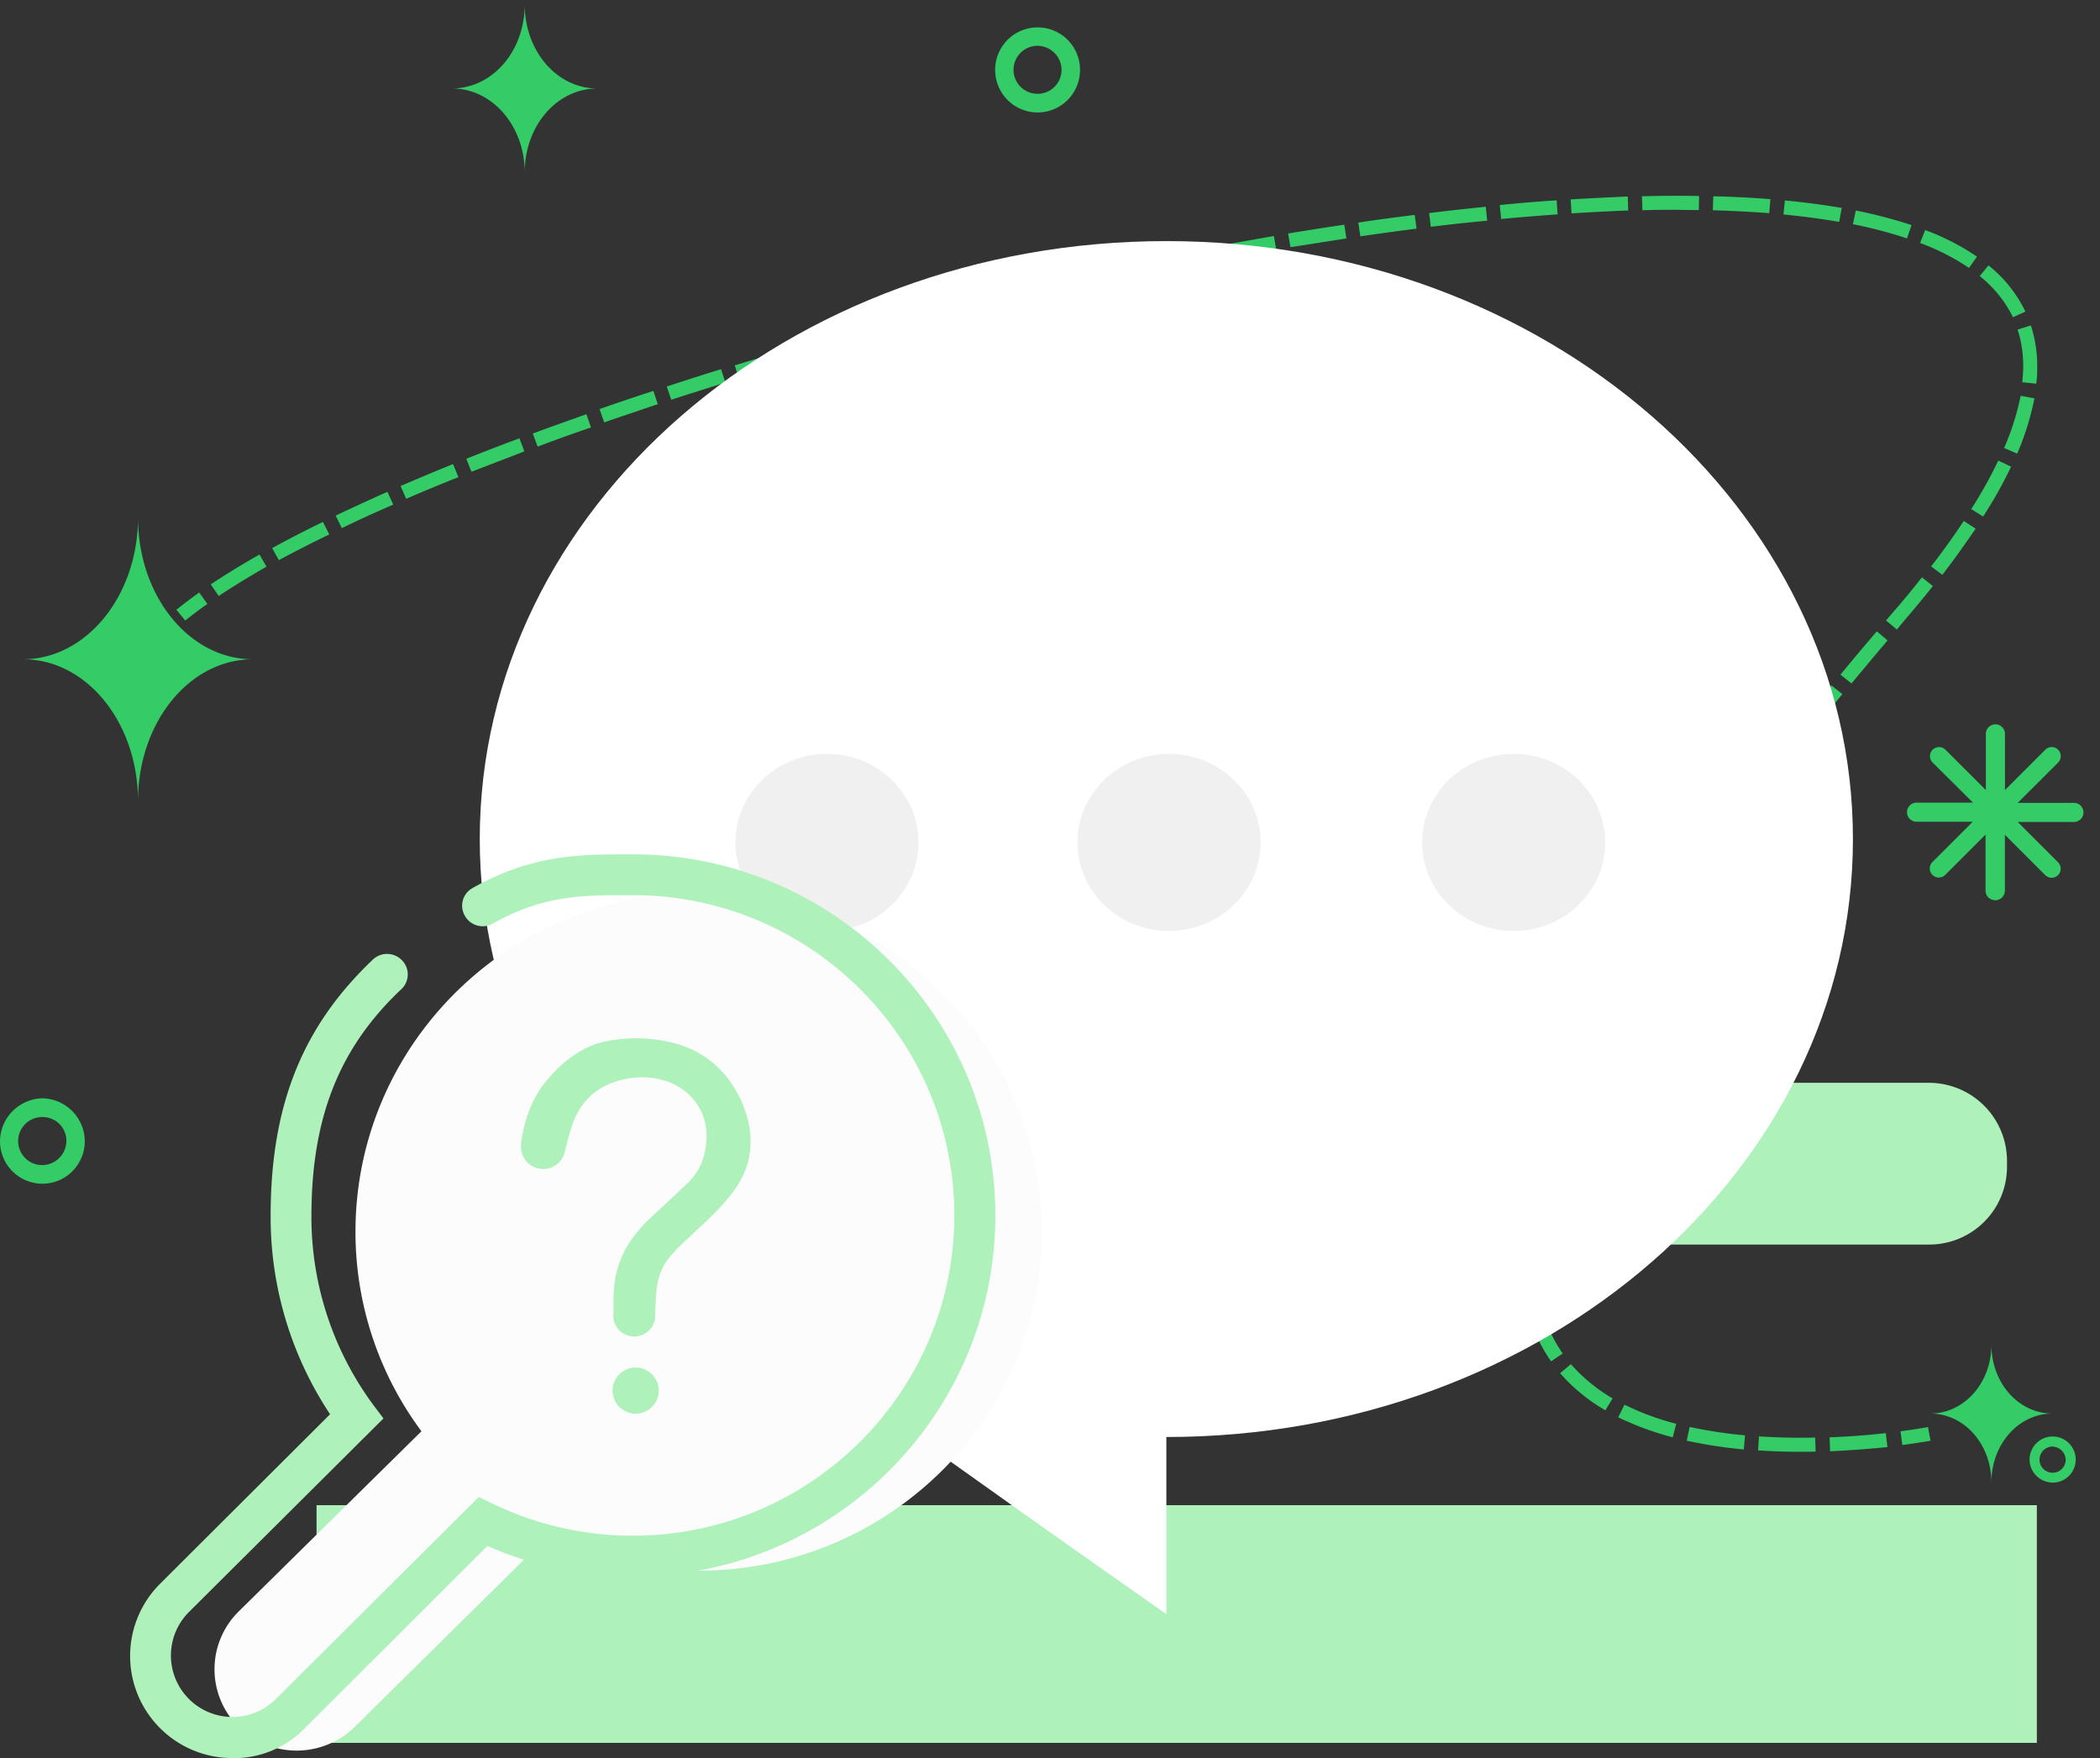 <?xml version="1.0" standalone="no"?><!DOCTYPE svg PUBLIC "-//W3C//DTD SVG 1.1//EN" "http://www.w3.org/Graphics/SVG/1.1/DTD/svg11.dtd"><svg t="1718179514554" class="icon" viewBox="0 0 1223 1024" version="1.1" xmlns="http://www.w3.org/2000/svg" p-id="1757" xmlns:xlink="http://www.w3.org/1999/xlink" width="238.867" height="200"><rect x="0" y="0" width="1223" height="1024" fill="#333333" stroke="none"/><path d="M107.823 361.377l-5.091-6.245c4.073-3.258 8.485-6.652 13.304-10.046l4.751 6.652c-4.616 3.258-8.96 6.516-12.897 9.639z m19.549-14.254l-4.616-6.788c9.231-6.109 18.666-11.878 28.373-17.377l4.073 7.059c-10.317 5.973-19.684 11.675-27.83 17.105z m920.922 498.421c-8.281 0-16.562-0.272-24.436-0.815l0.543-8.145c10.86 0.679 21.856 0.95 32.717 0.679l0.272 8.145c-2.987 0.136-5.973 0.136-9.096 0.136z m17.512-0.272l-0.272-8.145c10.86-0.407 21.856-1.222 32.717-2.444l0.95 8.145c-11.132 1.086-22.399 1.901-33.396 2.444z m-50.229-1.086a277.04 277.04 0 0 1-33.26-5.091l1.697-8.009a271.966 271.966 0 0 0 32.242 4.887z m-41.405-7.059a174.563 174.563 0 0 1-31.766-11.675l3.665-7.331a156.541 156.541 0 0 0 30.137 11.132z m-39.233-15.747a103.665 103.665 0 0 1-26.336-21.585l6.245-5.294a98.422 98.422 0 0 0 24.3 19.956z m-31.631-28.508a93.212 93.212 0 0 1-13.983-31.02l8.009-1.901a85.457 85.457 0 0 0 12.761 28.373z m-15.747-39.369a130.833 130.833 0 0 1-1.697-20.635c0-4.208 0.272-8.485 0.543-13.032l8.145 0.679c-0.407 4.208-0.543 8.485-0.543 12.354a126.54 126.54 0 0 0 1.493 19.413z m7.874-40.998l-8.145-1.086a228.118 228.118 0 0 1 6.923-32.717l7.874 2.172a257 257 0 0 0-6.652 31.631z m9.096-39.233l-7.874-2.444c3.122-9.91 7.059-20.499 11.539-31.088l7.602 3.122c-4.48 10.453-8.145 20.77-11.268 30.409z m14.526-37.875l-7.466-3.258c4.208-9.503 8.96-19.549 14.39-29.866l7.331 3.801q-7.738 14.458-14.254 29.323z m17.92-36.45l-7.195-3.801c5.091-9.367 10.589-19.006 16.29-28.848l7.059 4.073c-5.702 9.367-10.996 18.87-16.155 28.508z m20.363-35.635L950.279 559.103c5.43-8.96 11.403-18.327 17.648-27.83l6.923 4.48c-6.109 9.096-11.878 18.327-17.512 27.558z m22.06-34.482l-6.788-4.48c5.837-8.824 12.082-17.92 18.666-27.151l6.652 4.616c-6.38 8.96-12.489 18.055-18.666 27.015z m23.35-33.667l-6.652-4.751c6.245-8.688 12.761-17.512 19.549-26.608l6.516 4.887c-6.516 8.824-13.032 17.648-19.413 26.472z m24.3-32.988L1020.532 457.288c6.516-8.485 13.168-17.241 20.227-26.065l6.516 5.091c-7.059 8.824-13.711 17.512-20.227 25.929z m25.25-32.242l-6.38-5.091q9.91-12.557 20.669-25.658l6.38 5.091c-7.195 8.688-14.118 17.105-20.77 25.454z m25.929-31.902l-6.38-5.091q10.182-12.422 21.178-25.25l6.245 5.294c-7.195 8.485-14.254 16.969-21.042 25.115zM1104.699 366.672l-6.313-5.294 4.751-5.566c5.837-6.652 11.132-13.168 16.155-19.549l6.38 5.091c-5.091 6.38-10.589 13.032-16.426 19.82z m26.472-31.902l-6.516-4.887c7.059-9.096 13.44-18.055 19.006-26.472l6.923 4.48c-6.245 9.096-12.625 18.191-19.413 26.879z m-968.741-8.485l-3.937-7.059c9.231-5.091 19.141-10.182 29.594-15.272l3.665 7.331c-9.91 4.751-19.684 9.774-29.323 14.933z m36.654-18.666l-3.597-7.331q15.069-7.127 30.137-13.847l3.394 7.466a699.422 699.422 0 0 0-30.002 13.711z m955.845-6.788l-6.923-4.344a252.045 252.045 0 0 0 15.747-28.237l7.466 3.53a244.188 244.188 0 0 1-16.29 29.051z m-918.377-10.317l-3.258-7.466c10.182-4.344 20.363-8.688 30.545-12.761l3.122 7.602c-10.182 4.073-20.363 8.281-30.409 12.625z m38.011-15.747l-2.987-7.602c10.046-3.937 20.363-8.009 30.952-11.878l2.851 7.602c-10.453 4.073-20.77 8.009-30.816 11.878z m900.186-10.589l-7.602-3.258a149.482 149.482 0 0 0 9.639-30.409l8.009 1.493a157.814 157.814 0 0 1-10.046 32.242z m-861.631-4.073l-2.851-7.602c10.182-3.801 20.635-7.466 31.223-11.268l2.715 7.738c-10.589 3.53-20.906 7.331-31.088 11.132z m38.758-14.118l-2.715-7.738q15.68-5.498 31.359-10.589l2.579 7.738c-10.453 3.53-20.906 7.059-31.223 10.589z m39.029-13.168l-2.579-7.738c10.453-3.394 20.906-6.788 31.631-10.046l2.444 7.738c-10.589 3.394-21.042 6.652-31.495 10.046z m794.976-9.367l-8.145-0.815c0.272-3.122 0.543-6.245 0.543-9.231a68.912 68.912 0 0 0-3.258-21.449l7.738-2.444a76.803 76.803 0 0 1 3.665 24.028 63.177 63.177 0 0 1-0.543 9.91z m-755.54-2.919l-2.444-7.738c10.589-3.258 21.178-6.38 31.766-9.503l2.308 7.738c-10.589 3.122-21.178 6.245-31.631 9.503z m39.64-11.878l-2.308-7.874c10.589-2.987 21.178-5.973 31.902-8.96l2.172 7.874q-16.087 4.48-31.766 8.96z m39.776-11.132l-2.172-7.874c10.589-2.851 21.313-5.702 32.038-8.485l2.036 7.874c-10.725 2.851-21.449 5.702-31.902 8.485z m39.776-10.453l-2.036-7.874c10.725-2.715 21.449-5.43 32.242-8.009l1.901 7.874c-10.725 2.579-21.449 5.091-32.038 8.009z m622.772-2.308a69.896 69.896 0 0 0-19.345-23.961l5.091-6.245a77.074 77.074 0 0 1 21.517 26.947z m-582.725-7.67l-1.901-7.874c10.725-2.579 21.585-5.091 32.242-7.466l1.697 7.874c-10.725 2.444-21.449 5.091-32.242 7.466z m40.319-9.163l-1.697-8.009c10.86-2.444 21.721-4.751 32.445-7.059l1.697 8.009c-10.725 2.308-21.585 4.616-32.242 7.059z m40.455-8.688l-1.697-8.009c10.86-2.172 21.721-4.344 32.581-6.38l1.493 8.009c-10.86 2.036-21.585 4.208-32.445 6.38z m476.361-3.19a131.189 131.189 0 0 0-28.508-14.526l2.987-7.534a139.148 139.148 0 0 1 30.137 15.476z m-435.907-4.751l-1.493-8.009c10.86-2.036 21.856-3.937 32.581-5.837l1.358 8.009c-10.725 1.697-21.449 3.801-32.445 5.837z m40.726-7.331l-1.358-8.009c10.86-1.697 21.856-3.53 32.717-5.091l1.222 8.009-32.581 5.091z m359.07-5.091a249.346 249.346 0 0 0-31.495-8.281l1.697-8.009a291.702 291.702 0 0 1 32.445 8.485z m-318.343-1.222l-1.222-8.009c10.996-1.697 21.856-3.122 32.852-4.48l1.086 8.009c-10.725 1.358-21.721 2.851-32.717 4.48z m40.998-5.566l-0.95-8.009q16.698-2.036 32.988-3.665l0.815 8.145c-10.86 0.95-21.856 2.172-32.852 3.53z m237.841-2.851c-10.725-1.901-21.585-3.258-32.445-4.344l0.815-8.145c11.675 1.086 22.807 2.579 33.124 4.344z m-196.843-1.697l-0.815-8.145c10.996-1.086 22.06-2.036 33.124-2.715l0.543 8.145c-10.996 0.815-22.06 1.697-32.852 2.715z m40.998-3.258l-0.543-8.145c11.268-0.679 22.399-1.222 33.26-1.697l0.272 8.145q-16.087 0.611-32.988 1.697z m115.12-0.136c-10.86-0.815-21.856-1.358-32.852-1.697l0.272-8.145c11.539 0.272 22.671 0.815 33.26 1.697z m-73.85-1.697l-0.272-8.145c11.132-0.272 22.06-0.407 33.26-0.136l-0.136 8.145c-4.073 0-8.009 0-12.489-0.136-6.652 0-13.44 0-20.363 0.272z m151.366 719.158l-1.086-8.009c5.294-0.679 10.725-1.493 16.019-2.444l1.493 8.009c0-0.136-6.109 1.086-16.426 2.444z m0 0" fill="#33CC66" p-id="1758"></path><path d="M1123.366 630.646H833.191a55.88 55.88 0 0 1 14.594-109.757h125.165a31.766 31.766 0 0 0 0-63.533H665.331c-16.969 0-30.137 13.983-30.137 31.088s13.168 30.409 29.594 32.242h5.091a55.88 55.88 0 0 1 14.526 109.689h-23.384a45.393 45.393 0 0 0-45.342 45.613v3.122a45.223 45.223 0 0 0 45.342 45.749h462.48a45.308 45.308 0 0 0 45.342-45.613v-2.987a45.512 45.512 0 0 0-45.478-45.613M184.354 876.632h1001.865v138.469h-1001.865z" fill="#AEF1BB" p-id="1759"></path><path d="M1161.92 524.282a5.498 5.498 0 0 1-5.566-5.566v-32.649L1132.868 509.553a5.279 5.279 0 1 1-7.466-7.466l23.485-23.485h-32.717a5.566 5.566 0 1 1 0-11.132h32.852l-23.485-23.35a5.279 5.279 0 0 1 7.466-7.466l23.519 23.485V427.422a5.566 5.566 0 1 1 11.132 0v32.717l23.485-23.485a5.279 5.279 0 0 1 7.466 7.466l-23.519 23.485h32.717a5.566 5.566 0 0 1 0 11.132h-32.717l23.485 23.485a5.279 5.279 0 0 1-7.466 7.466l-23.485-23.485v32.581a5.702 5.702 0 0 1-5.702 5.566M24.674 689.427A24.741 24.741 0 0 1 0 664.584a25.284 25.284 0 0 1 24.673-24.911 25.182 25.182 0 0 1 24.707 24.843 24.741 24.741 0 0 1-24.707 24.911m0-38.826a13.983 13.983 0 1 0 0 27.965 14.135 14.135 0 0 0 13.983-13.983 13.796 13.796 0 0 0-13.983-13.983m579.568-585.1a24.741 24.741 0 0 1-24.673-24.843 24.707 24.707 0 1 1 49.415 0 24.741 24.741 0 0 1-24.707 24.843m0-38.826a13.983 13.983 0 1 0 13.949 13.983 14.135 14.135 0 0 0-13.983-13.983m591.209 836.788a13.474 13.474 0 0 1-13.474-13.372 13.44 13.44 0 1 1 13.44 13.44m0-21.042a7.636 7.636 0 0 0 0 15.272 7.585 7.585 0 0 0 7.602-7.602 7.857 7.857 0 0 0-7.602-7.602M80.367 301.442c0 45.478 29.73 82.539 66.927 82.539-37.197 0-66.927 37.061-66.927 82.539 0-45.478-29.73-82.539-66.927-82.539 37.061-0.136 66.927-37.197 66.927-82.539M305.583 2.511c0 27.422-18.87 49.007-42.423 49.007 23.485 0 42.423 21.721 42.423 49.007 0-27.422 18.87-49.007 42.423-49.007-23.485 0.136-42.423-21.585-42.423-49.007m854.165 780.586c0 22.399-15.883 40.183-35.635 40.183 19.82 0 35.635 17.784 35.635 40.183 0-22.399 15.883-40.183 35.635-40.183-19.82 0-35.635-17.784-35.635-40.183" fill="#33CC66" p-id="1760"></path><path d="M408.518 414.457m76.209 0l-0.017 0q76.209 0 76.209 76.209l0-0.017q0 76.209-76.209 76.209l0.017 0q-76.209 0-76.209-76.209l0 0.017q0-76.209 76.209-76.209Z" fill="#F0F0F0" p-id="1761"></path><path d="M603.054 414.457m76.209 0l-0.017 0q76.209 0 76.209 76.209l0-0.017q0 76.209-76.209 76.209l0.017 0q-76.209 0-76.209-76.209l0 0.017q0-76.209 76.209-76.209Z" fill="#F0F0F0" p-id="1762"></path><path d="M805.362 414.457m76.209 0l-0.017 0q76.209 0 76.209 76.209l0-0.017q0 76.209-76.209 76.209l0.017 0q-76.209 0-76.209-76.209l0 0.017q0-76.209 76.209-76.209Z" fill="#F0F0F0" p-id="1763"></path><path d="M679.263 140.421c-220.855 0-399.864 155.914-399.864 348.226 0 94.773 43.509 180.791 114.05 243.56 42.423 37.808 285.813 207.89 285.813 207.89v-103.156c220.838 0 399.847-155.914 399.847-348.26S900.101 140.421 679.263 140.421zM481.622 542.236c-29.459 0-53.3-23.095-53.3-51.604s23.842-51.553 53.3-51.553 53.317 23.095 53.317 51.553-23.876 51.604-53.317 51.604z m199.202 0c-29.459 0-53.334-23.095-53.334-51.604s23.876-51.553 53.334-51.553 53.334 23.095 53.334 51.553-23.927 51.604-53.334 51.604z m200.763 0c-29.459 0-53.334-23.095-53.334-51.604s23.876-51.553 53.334-51.553 53.267 23.095 53.267 51.553-23.876 51.604-53.233 51.604z m0 0" fill="#FFFFFF" p-id="1764"></path><path d="M406.855 520.006c-110.3 0-199.83 88.376-199.83 197.387a194.366 194.366 0 0 0 38.418 116.206l-106.567 105.074a47.276 47.276 0 0 0 0 67.063 48.345 48.345 0 0 0 67.741 0L319.022 894.688a199.711 199.711 0 0 0 87.833 20.092c110.368 0 199.864-88.444 199.864-197.387S517.223 520.006 406.855 520.006" fill="#FCFCFC" p-id="1765"></path><path d="M135.483 1023.926a59.392 59.392 0 0 1-42.22-17.377 59.392 59.392 0 0 1 0-84.168l98.965-98.693a207.551 207.551 0 0 1-34.617-115.527c0-64.347 18.463-110.3 59.596-149.33a12.014 12.014 0 0 1 16.969 0.543 11.726 11.726 0 0 1-0.543 16.834c-36.111 34.074-52.265 74.801-52.265 132.089A184.15 184.15 0 0 0 217.207 817.987l6.109 8.145-113.355 112.812a35.805 35.805 0 0 0 50.772 50.501l118.106-117.563 7.602 3.665a187.188 187.188 0 0 0 82.131 18.87c103.173 0 187.205-83.625 187.205-186.526S471.746 521.364 368.573 521.364h-2.987c-26.336 0-49.211 0-78.602 16.562a11.878 11.878 0 0 1-16.29-4.616 11.726 11.726 0 0 1 4.616-16.155c35.025-19.684 63.261-19.549 90.276-19.549h2.987c116.477 0 211.098 94.349 211.098 210.283S485.185 918.173 368.708 918.173a208.552 208.552 0 0 1-84.846-17.784l-106.024 105.82a57.424 57.424 0 0 1-42.423 17.784" fill="#AEF1BB" p-id="1766"></path><path d="M434.142 647.479c-6.109-18.327-19.549-32.988-37.74-38.826a87.273 87.273 0 0 0-43.441-2.172c-13.983 2.715-25.929 12.218-35.025 23.35-7.466 9.096-11.539 19.82-13.711 31.223-0.407 2.036-0.679 4.073-0.95 6.245h0.136v0.815a12.931 12.931 0 0 0 25.658 2.104c1.222-4.751 2.308-9.231 3.665-13.575 3.122-9.639 8.485-17.784 17.648-23.078 14.39-8.485 39.64-9.774 53.623 6.923 8.485 10.046 9.231 23.35 4.887 35.975a33.65 33.65 0 0 1-9.231 13.304c-6.652 6.516-13.44 12.625-20.227 19.006a78.958 78.958 0 0 0-14.254 17.105 58.578 58.578 0 0 0-7.738 26.744c-0.272 4.073-0.136 8.145-0.136 12.218 0 0.407-0.136 0.815-0.136 1.358a12.218 12.218 0 0 0 24.436 0 5.566 5.566 0 0 0-0.136-1.493c0.272-3.801 0.407-7.331 0.679-10.996 0.543-7.602 2.444-14.797 7.331-20.906a106.465 106.465 0 0 1 10.86-11.268c8.485-8.145 17.648-15.883 24.979-25.25 11.878-14.661 14.797-31.223 8.824-48.871m-63.94 149.058a13.44 13.44 0 1 0 13.44 13.44 13.474 13.474 0 0 0-13.44-13.44" fill="#AEF1BB" p-id="1767"></path></svg>